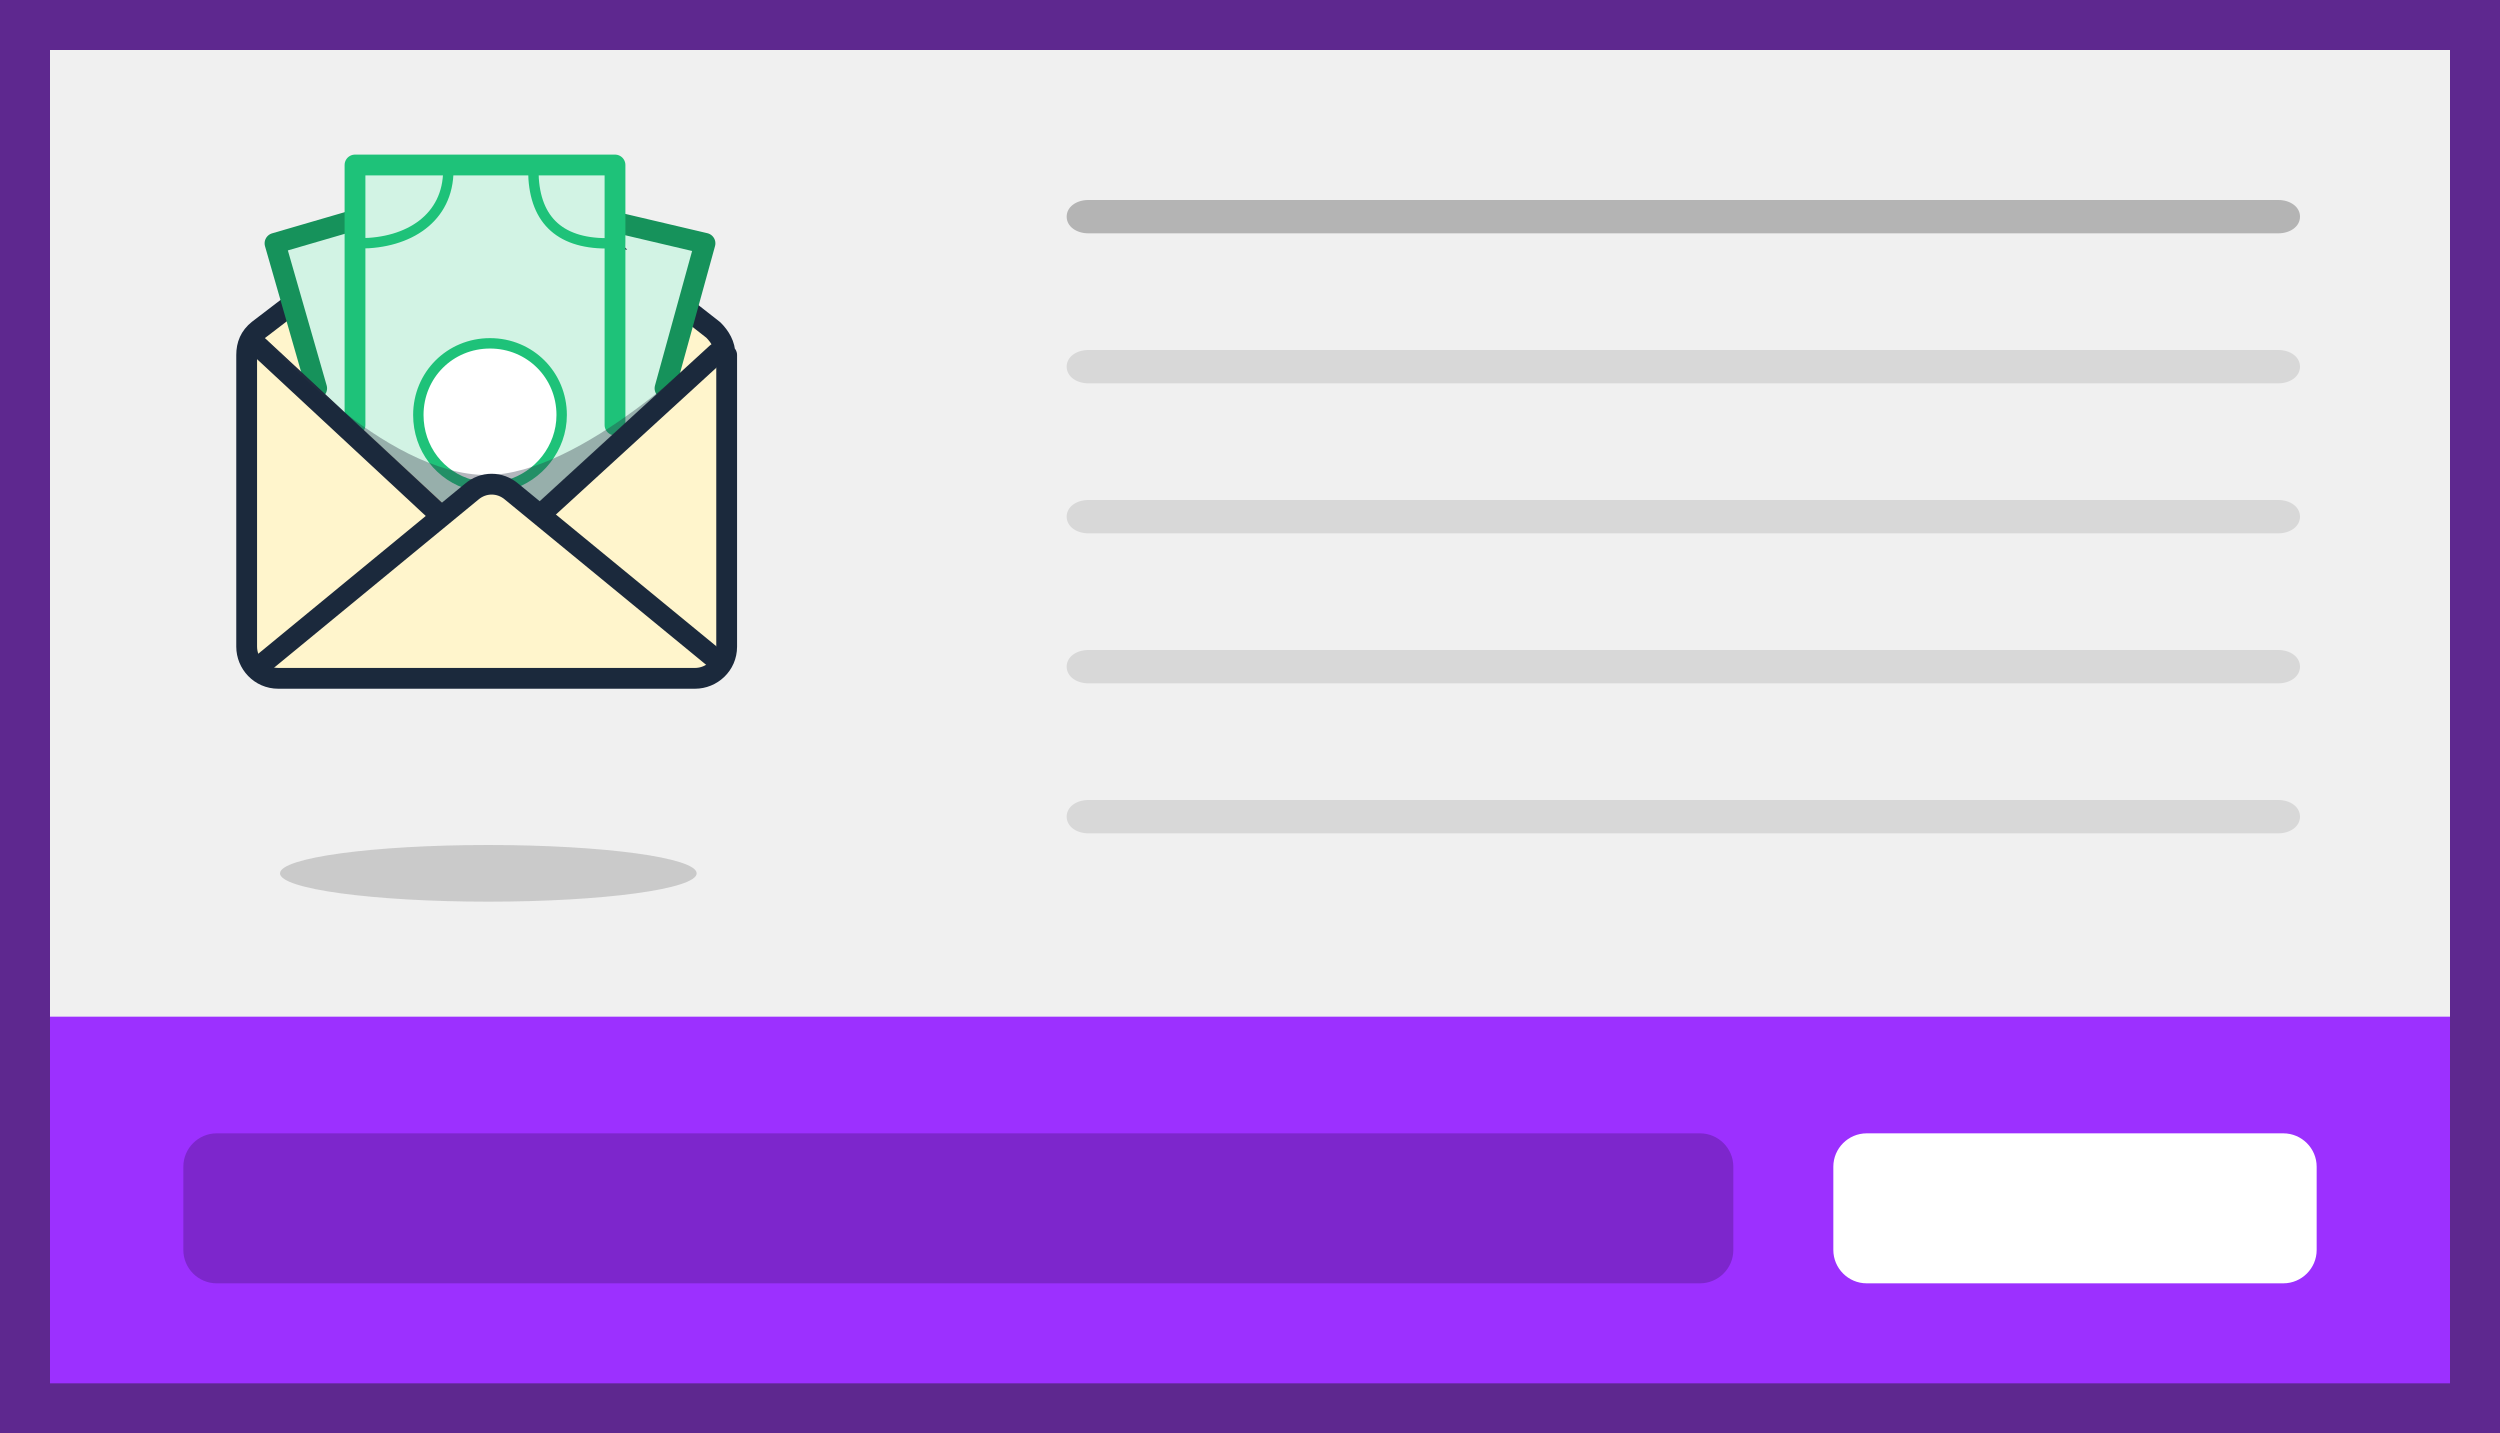 <?xml version="1.0" encoding="utf-8"?>
<!-- Generator: Adobe Illustrator 19.1.0, SVG Export Plug-In . SVG Version: 6.00 Build 0)  -->
<svg version="1.1" id="Layer_1" xmlns="http://www.w3.org/2000/svg" xmlns:xlink="http://www.w3.org/1999/xlink" x="0px" y="0px"
	 viewBox="-320 264 150 86" style="enable-background:new -320 264 150 86;" xml:space="preserve">
<rect x="-320" y="264" width="150" height="86" fill="#808080" stroke="none"/>
<style type="text/css">
	.st0{display:none;}
	.st1{display:inline;fill:#F0F0F0;}
	.st2{display:inline;}
	.st3{fill:#E6A746;}
	.st4{fill:#DEA144;}
	.st5{opacity:0.2;}
	.st6{fill:#231F20;}
	.st7{fill:#E0DBD7;}
	.st8{opacity:6.000000e-02;enable-background:new    ;}
	.st9{fill:#C7C2BF;}
	.st10{opacity:5.000000e-02;enable-background:new    ;}
	.st11{fill:#F5F0EB;}
	.st12{fill:#F1632D;}
	.st13{opacity:0.1;enable-background:new    ;}
	.st14{fill:#B7B3AE;}
	.st15{fill:#F2B04A;}
	.st16{opacity:4.000000e-02;enable-background:new    ;}
	.st17{fill:#FFC669;}
	.st18{fill:#FCB84D;}
	.st19{display:inline;opacity:0.25;enable-background:new    ;}
	.st20{display:inline;opacity:0.1;enable-background:new    ;}
	.st21{display:inline;fill:#FFB040;}
	.st22{display:inline;opacity:0.2;enable-background:new    ;}
	.st23{display:inline;fill:#FFFFFF;}
	.st24{fill:#C48732;}
	.st25{fill:#F0F0F0;}
	.st26{opacity:0.25;enable-background:new    ;}
	.st27{fill:#9C30FF;}
	.st28{opacity:0.2;enable-background:new    ;}
	.st29{fill:#FFFFFF;}
	.st30{fill:#5E288F;}
	.st31{opacity:0.2;fill:#333333;}
	.st32{fill:#FFF5CC;stroke:#1B293C;stroke-width:1.248;stroke-linecap:round;stroke-linejoin:round;stroke-miterlimit:10;}
	.st33{fill:#D2F3E4;}
	.st34{fill:#D2F3E4;stroke:#16925B;stroke-width:1.248;stroke-linecap:round;stroke-linejoin:round;stroke-miterlimit:10;}
	.st35{fill:#D2F3E4;stroke:#1EC279;stroke-width:1.248;stroke-linecap:round;stroke-linejoin:round;stroke-miterlimit:10;}
	.st36{fill:none;stroke:#1EC279;stroke-width:0.624;stroke-linecap:round;stroke-linejoin:round;stroke-miterlimit:10;}
	.st37{fill:#FFFFFF;stroke:#1EC279;stroke-width:0.624;stroke-linecap:round;stroke-linejoin:round;stroke-miterlimit:10;}
	.st38{fill:none;stroke:#1B293C;stroke-width:1.248;stroke-linecap:round;stroke-linejoin:round;stroke-miterlimit:10;}
	.st39{opacity:0.35;fill:#293342;}
</style>
<g id="Layer_1_1_" class="st0">
	<rect x="-320" y="264" class="st1" width="150" height="63"/>
	<g class="st2">
		<g>
			<g>
				<path class="st3" d="M-289.9,278.6l-15.7,12.6c-0.4,0.3-0.6,0.7-0.6,1.2v21.4c0,0.7,0.6,1.3,1.3,1.3h17v-37.1
					C-288.6,277.9-289.4,278.1-289.9,278.6z"/>
			</g>
			<g>
				<path class="st4" d="M-270.2,291.1l-15.7-12.6c-0.6-0.5-1.3-0.7-2-0.7V315h17c0.7,0,1.3-0.6,1.3-1.3v-21.4
					C-269.6,291.9-269.9,291.4-270.2,291.1z"/>
			</g>
		</g>
		<g class="st5">
			<polygon class="st6" points="-302.8,289.9 -287.8,277.6 -271.8,289.9 -271.8,312.7 -302.8,312.7 			"/>
		</g>
		<g>
			<polygon class="st7" points="-304.4,276.8 -275,275 -272.9,310.2 -302.4,312 			"/>
			<polygon class="st8" points="-301.4,279.4 -271.9,280.5 -273.2,314.4 -302.6,313.2 			"/>
			<polygon class="st9" points="-301.7,275.5 -272.2,276.6 -273.5,311.9 -303,310.8 			"/>
			<rect x="-302.6" y="278" class="st10" width="29.5" height="35.3"/>
			<rect x="-302.8" y="277.4" class="st11" width="29.5" height="35.3"/>
			<rect x="-299.7" y="280.5" class="st12" width="23.2" height="2.9"/>
			<rect x="-299.7" y="288.2" class="st13" width="23.2" height="0.8"/>
			<rect x="-299.7" y="290.5" class="st13" width="23.2" height="0.8"/>
			<rect x="-299.7" y="292.9" class="st13" width="23.2" height="0.8"/>
			<rect x="-299.7" y="295.3" class="st13" width="23.2" height="0.8"/>
			<rect x="-299.7" y="297.6" class="st13" width="23.2" height="0.8"/>
			<rect x="-299.7" y="300" class="st13" width="23.2" height="0.8"/>
			<rect x="-299.7" y="284.5" class="st14" width="23.2" height="0.8"/>
		</g>
		<path class="st13" d="M-270.3,291.5l-1.4,0.4c-0.4,0.1-0.7,0.3-1,0.5l-15,9.3l-15.5-9.3c-0.3-0.2-0.6-0.4-1-0.5l-1.4-0.4
			c-0.3-0.1-0.7,0.2-0.7,0.5v20.9c0,0.7,0.1,1.6,0.9,1.6h34.9c0.7,0,0.9-0.9,0.9-1.6V292C-269.6,291.7-270,291.4-270.3,291.5z"/>
		<path class="st15" d="M-270.3,291.5l-1.4,0.4c-0.4,0.1-0.7,0.3-1,0.5l-14.9,10.2l17.1,12.4c0.7,0,0.9-0.9,0.9-1.6V292
			C-269.6,291.7-270,291.4-270.3,291.5z"/>
		<path class="st16" d="M-286.9,302.2l-1.5,1L-271,315l0.3,0c0.7,0,1-0.5,1-1.3v-0.4L-286.9,302.2z"/>
		<path class="st17" d="M-305.6,291.5l1.4,0.4c0.4,0.1,0.7,0.3,1,0.5l15.7,10.2l-17.9,12.4c-0.7,0-0.9-0.9-0.9-1.6V292
			C-306.3,291.7-305.9,291.4-305.6,291.5z"/>
		<path class="st18" d="M-305.9,314.3l18.3-11.6l17.5,11.6c0.2,0.4-0.1,0.8-0.5,0.8h-34.9C-305.8,315-306.1,314.6-305.9,314.3z"/>
	</g>
	<path class="st19" d="M-183.3,278h-71.4c-0.7,0-1.3-0.4-1.3-1l0,0c0-0.6,0.6-1,1.3-1h71.4c0.7,0,1.3,0.4,1.3,1l0,0
		C-182,277.6-182.6,278-183.3,278z"/>
	<path class="st20" d="M-183.3,287h-71.4c-0.7,0-1.3-0.4-1.3-1l0,0c0-0.6,0.6-1,1.3-1h71.4c0.7,0,1.3,0.4,1.3,1l0,0
		C-182,286.6-182.6,287-183.3,287z"/>
	<path class="st20" d="M-183.3,296h-71.4c-0.7,0-1.3-0.4-1.3-1l0,0c0-0.6,0.6-1,1.3-1h71.4c0.7,0,1.3,0.4,1.3,1l0,0
		C-182,295.6-182.6,296-183.3,296z"/>
	<path class="st20" d="M-183.3,305h-71.4c-0.7,0-1.3-0.4-1.3-1l0,0c0-0.6,0.6-1,1.3-1h71.4c0.7,0,1.3,0.4,1.3,1l0,0
		C-182,304.6-182.6,305-183.3,305z"/>
	<path class="st20" d="M-183.3,314h-71.4c-0.7,0-1.3-0.4-1.3-1l0,0c0-0.6,0.6-1,1.3-1h71.4c0.7,0,1.3,0.4,1.3,1l0,0
		C-182,313.6-182.6,314-183.3,314z"/>
	<rect x="-320" y="325" class="st21" width="150" height="25"/>
	<path class="st22" d="M-217,341h-91c-0.6,0-1-0.4-1-1v-7c0-0.6,0.4-1,1-1h91c0.6,0,1,0.4,1,1v7C-216,340.6-216.4,341-217,341z"/>
	<path class="st23" d="M-182,341h-27c-0.6,0-1-0.4-1-1v-7c0-0.6,0.4-1,1-1h27c0.6,0,1,0.4,1,1v7C-181,340.6-181.4,341-182,341z"/>
	<g class="st2">
		<path class="st24" d="M-173,267v80h-144v-80H-173 M-170,264h-150v86h150V264L-170,264z"/>
	</g>
</g>
<g id="Layer_2">
	<rect x="-320" y="264" class="st25" width="150" height="63"/>
	<path class="st26" d="M-183.3,278h-71.4c-0.7,0-1.3-0.4-1.3-1l0,0c0-0.6,0.6-1,1.3-1h71.4c0.7,0,1.3,0.4,1.3,1l0,0
		C-182,277.6-182.6,278-183.3,278z"/>
	<path class="st13" d="M-183.3,287h-71.4c-0.7,0-1.3-0.4-1.3-1l0,0c0-0.6,0.6-1,1.3-1h71.4c0.7,0,1.3,0.4,1.3,1l0,0
		C-182,286.6-182.6,287-183.3,287z"/>
	<path class="st13" d="M-183.3,296h-71.4c-0.7,0-1.3-0.4-1.3-1l0,0c0-0.6,0.6-1,1.3-1h71.4c0.7,0,1.3,0.4,1.3,1l0,0
		C-182,295.6-182.6,296-183.3,296z"/>
	<path class="st13" d="M-183.3,305h-71.4c-0.7,0-1.3-0.4-1.3-1l0,0c0-0.6,0.6-1,1.3-1h71.4c0.7,0,1.3,0.4,1.3,1l0,0
		C-182,304.6-182.6,305-183.3,305z"/>
	<path class="st13" d="M-183.3,314h-71.4c-0.7,0-1.3-0.4-1.3-1l0,0c0-0.6,0.6-1,1.3-1h71.4c0.7,0,1.3,0.4,1.3,1l0,0
		C-182,313.6-182.6,314-183.3,314z"/>
	<rect x="-320" y="325" class="st27" width="150" height="25"/>
	<path class="st28" d="M-218,341h-89c-1.1,0-2-0.9-2-2v-5c0-1.1,0.9-2,2-2h89c1.1,0,2,0.9,2,2v5C-216,340.1-216.9,341-218,341z"/>
	<path class="st29" d="M-183,341h-25c-1.1,0-2-0.9-2-2v-5c0-1.1,0.9-2,2-2h25c1.1,0,2,0.9,2,2v5C-181,340.1-181.9,341-183,341z"/>
	<g>
		<path class="st30" d="M-173,267v80h-144v-80H-173 M-170,264h-150v86h150V264L-170,264z"/>
	</g>
</g>
<ellipse class="st31" cx="-290.7" cy="316.4" rx="12.5" ry="1.7"/>
<path class="st32" d="M-276.5,285.3c0-0.6-0.3-1.1-0.7-1.5l-8.3-6.5c-2.9-2.2-7.6-2.2-10.5,0l-8.5,6.5c-0.5,0.4-0.7,0.9-0.7,1.5
	v17.5c0,1,0.8,1.9,1.9,1.9h25c1,0,1.9-0.8,1.9-1.9V285.3z"/>
<polygon class="st33" points="-299.6,279.7 -278.4,278.8 -279.7,287.3 -287.6,294.6 -290.7,292.6 -293.4,294.2 -302,286.3 "/>
<polyline class="st34" points="-282.8,277.4 -277.7,278.6 -280.1,287.3 "/>
<polyline class="st34" points="-298.7,277.2 -303.5,278.6 -301,287.3 "/>
<polyline class="st35" points="-283.1,289.5 -283.1,273.9 -298.7,273.9 -298.7,289.5 "/>
<path class="st36" d="M-293.1,274.2c0,2.9-2.4,4.4-5.3,4.4"/>
<path class="st36" d="M-288,274.2c0,2.9,1.5,4.4,4.4,4.4"/>
<path class="st37" d="M-291.7,293.1c-1.9-0.5-3.2-2.2-3.2-4.2c0-2.4,1.9-4.3,4.3-4.3c2.4,0,4.3,1.9,4.3,4.3c0,2-1.4,3.7-3.2,4.2"/>
<line class="st38" x1="-293.6" y1="294.9" x2="-304.9" y2="284.4"/>
<line class="st38" x1="-287.6" y1="294.9" x2="-277" y2="285.2"/>
<path class="st39" d="M-304.1,284.3c0,0,7.1,8.2,13.3,8.2c5.7,0,13.5-7.8,13.5-7.8l-10.3,9.4l-5.9,0.1L-304.1,284.3z"/>
<path class="st32" d="M-277,303.6l-12.3-10.1c-0.7-0.6-1.7-0.6-2.4,0l-12.4,10.2"/>
</svg>
